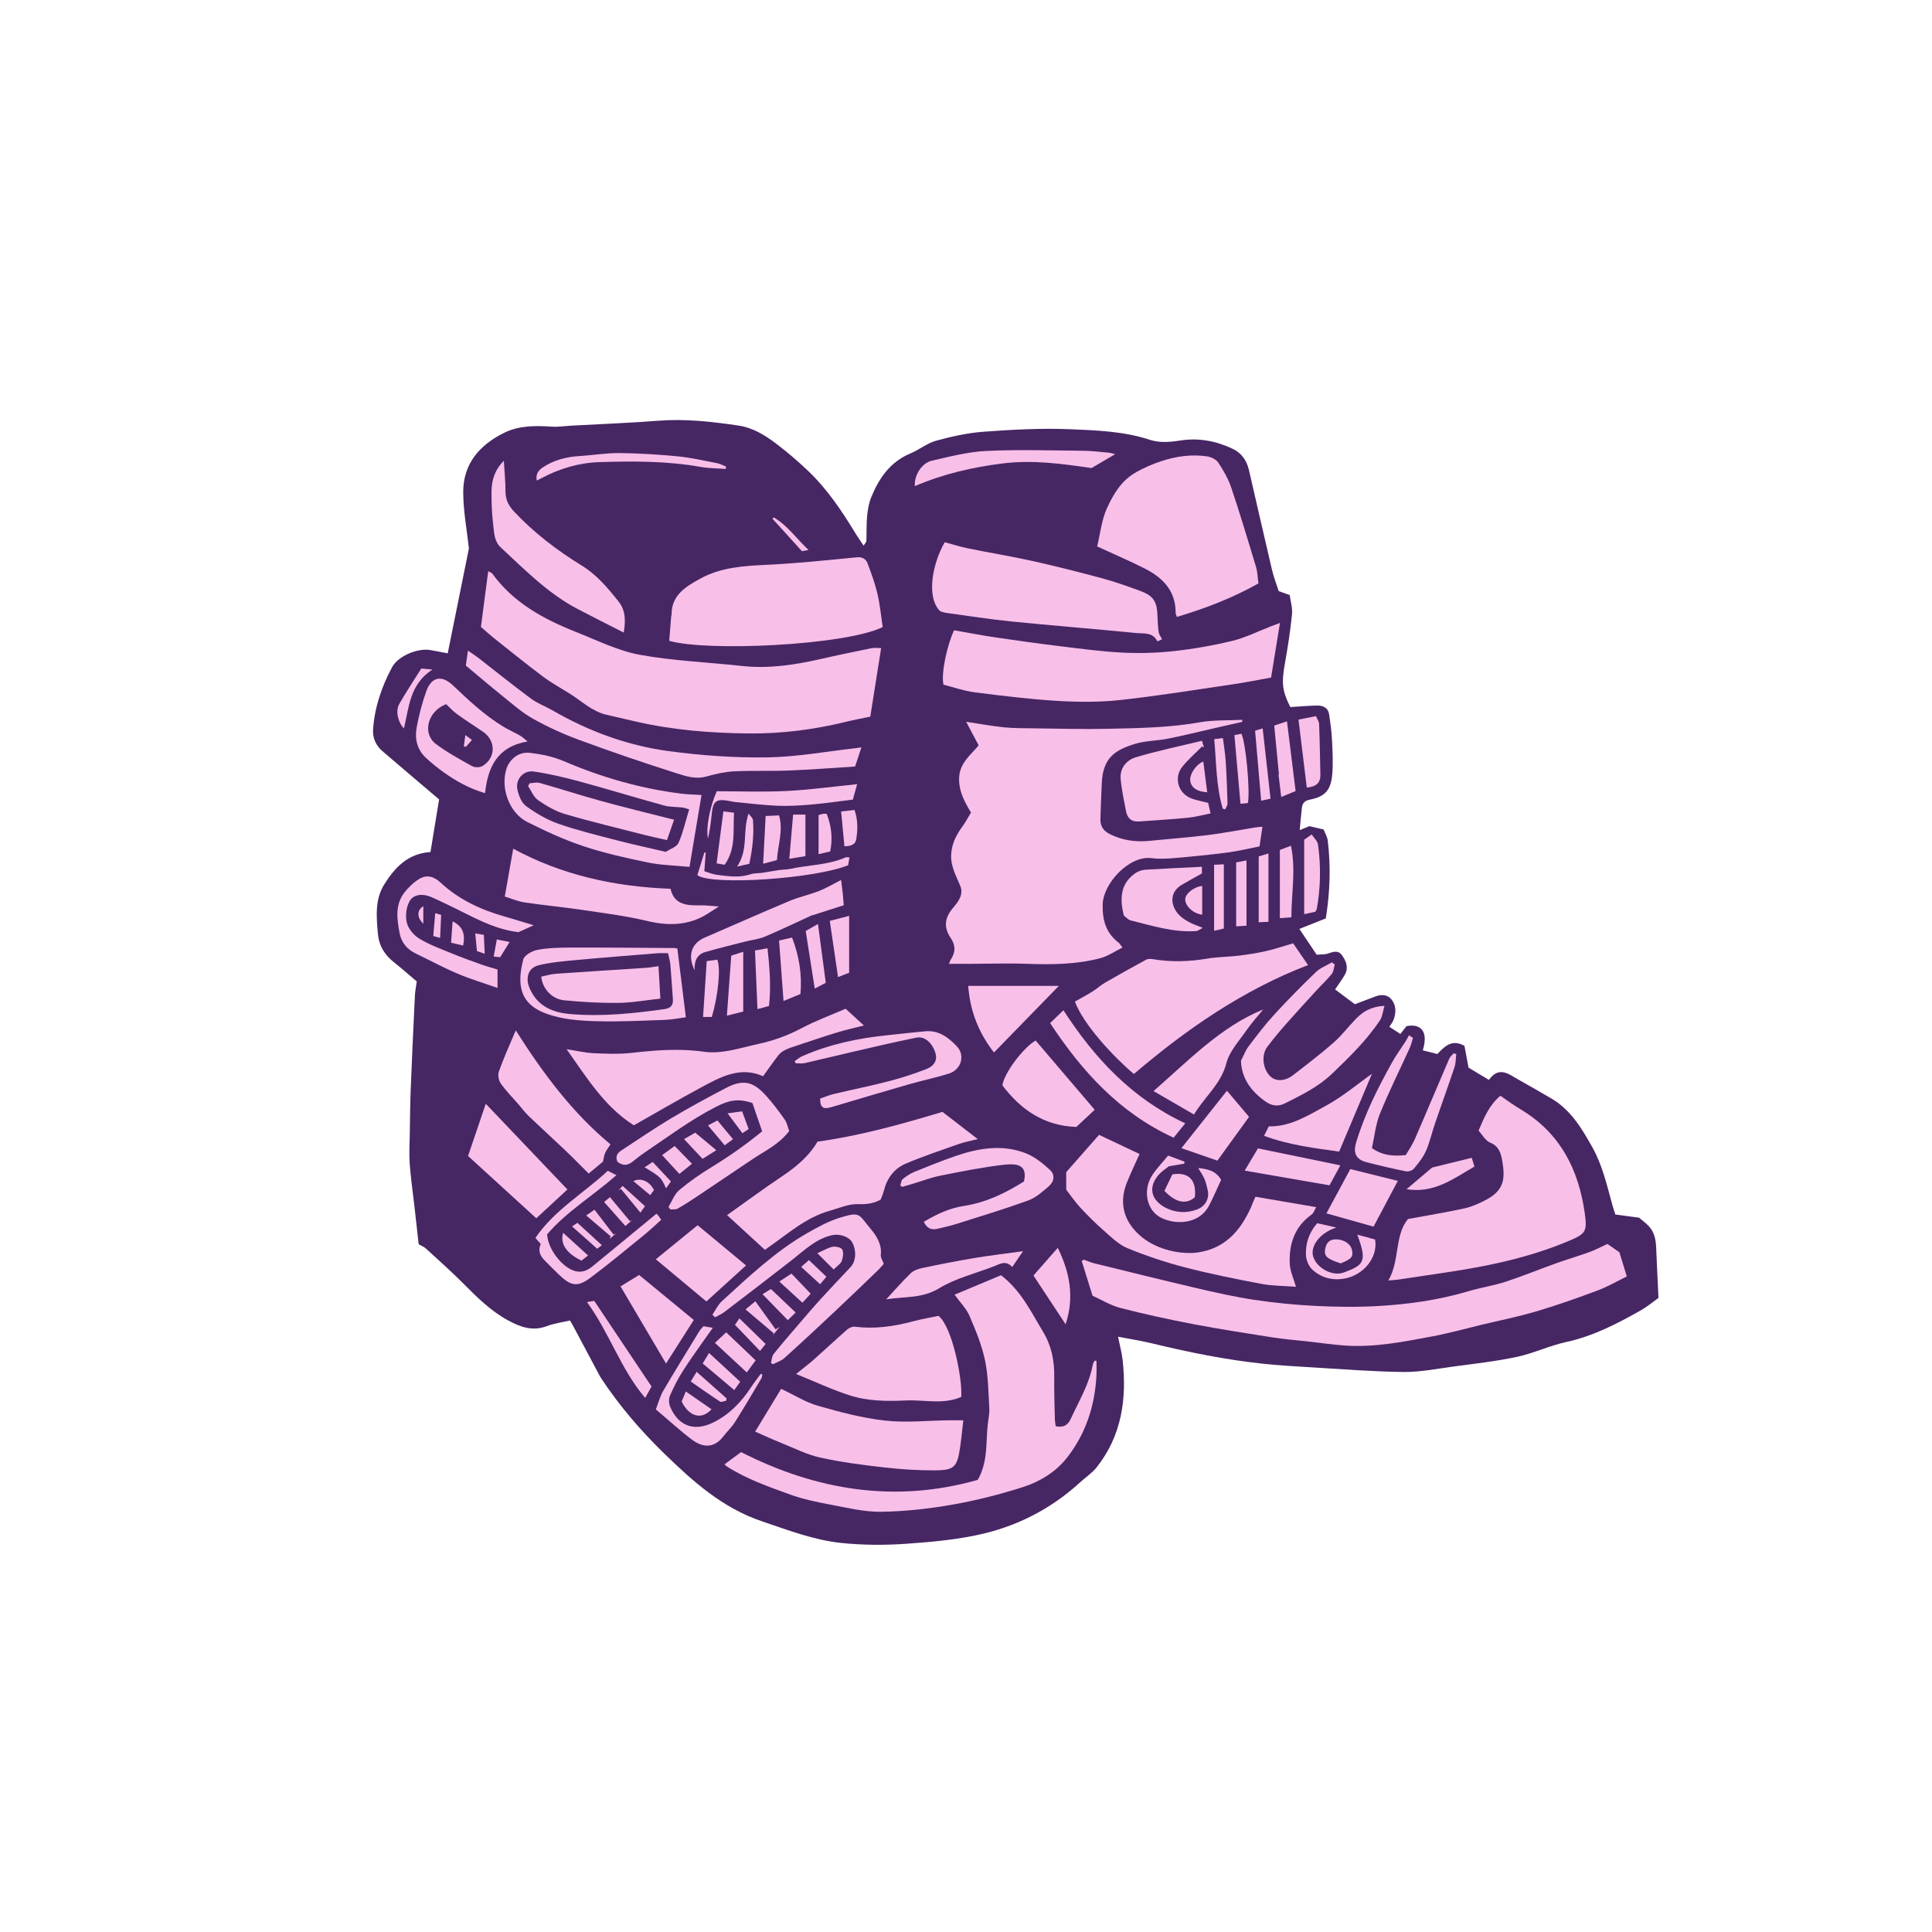 <svg version="1.1" id="svg" xmlns="http://www.w3.org/2000/svg" xmlns:xlink="http://www.w3.org/1999/xlink" x="0px" y="0px"
	 width="200px" height="200px" viewBox="0 0 200 200" enable-background="new 0 0 200 200" xml:space="preserve">
<path class="stroke" fill="#472664"  d="M171.445,129.138c-0.032-0.786-0.174-1.542-0.706-2.145c-0.31-0.352-0.703-0.626-1.063-0.938
	c-0.824-0.11-1.656-0.223-2.46-0.33c-0.135-0.438-0.233-0.735-0.316-1.035c-0.563-2.03-1.025-4.09-2.077-5.958
	c-1.095-1.944-2.224-3.839-4.218-5.012c-1.139-0.67-2.287-1.324-3.439-1.971c-0.989-0.554-1.979-1.424-3.036,0.041
	c-0.786-0.472-1.515-0.91-2.104-1.264c-0.168-0.89-0.304-1.613-0.427-2.262c-1.288-0.715-2.016,0.021-2.804,0.849
	c-0.478-0.12-0.99-0.251-1.507-0.383c0.697-2.291-0.545-2.758-1.695-2.497c-0.247,0.316-0.436,0.559-0.625,0.801
	c-0.498-0.321-0.809-0.521-1.148-0.741c0.175-0.272,0.338-0.46,0.424-0.677c0.29-0.732,0.305-1.502-0.174-2.127
	c-0.393-0.513-1.023-0.582-1.645-0.353c-0.672,0.246-1.341,0.506-2.175,0.82c-0.628-0.47-1.347-1.008-2.042-1.53
	c0.39-0.585,0.743-1.043,1.02-1.543c0.408-0.737,0.106-1.427-0.325-2.02c-0.382-0.528-0.92-0.332-1.446-0.149
	c-0.306,0.105-0.66,0.073-1.153,0.118c-0.582-0.865-1.183-1.761-1.794-2.671c1.061-0.422,1.954-0.776,2.738-1.088
	c0.451-2.829,0.513-5.421,0.205-8.016c-0.052-0.442-0.31-0.862-0.432-1.188c-0.637-0.149-1.079-0.252-1.478-0.346
	c-0.328,0.136-0.604,0.25-0.999,0.413c0.084-0.869,0.14-1.606,0.231-2.339c0.06-0.475,0.306-0.718,0.835-0.822
	c1.568-0.311,2.175-0.981,2.309-2.671c0.092-1.166,0.027-2.351-0.032-3.524c-0.045-0.886-0.163-1.771-0.301-2.647
	c-0.111-0.702-0.663-0.911-1.285-0.896c-0.903,0.022-1.806,0.103-2.731,0.157c-0.858-1.719-0.92-2.49-0.542-4.605
	c0.294-1.652,0.552-3.317,0.719-4.987c0.067-0.671-0.154-1.371-0.236-2c-0.469-0.168-0.805-0.29-1.142-0.411
	c-0.241-0.754-0.522-1.474-0.697-2.219c-0.811-3.439-1.586-6.888-2.386-10.33c-0.224-0.963-0.761-1.743-1.655-2.169
	c-1.729-0.822-3.526-1.176-5.47-0.87c-1,0.159-2.133,0.253-3.063-0.056c-2.746-0.911-5.589-1-8.403-1.117
	c-2.945-0.121-5.913,0.046-8.857,0.26c-1.664,0.12-3.329,0.494-4.942,0.934c-0.926,0.252-1.726,0.933-2.629,1.305
	c-2.1,0.866-3.264,2.553-4.077,4.538c-0.25,0.612-0.365,1.3-0.428,1.964c-0.081,0.849-0.039,1.71-0.075,2.564
	c-0.005,0.128-0.146,0.252-0.29,0.483c-0.331-0.497-0.609-0.885-0.855-1.29c-1.378-2.268-2.851-4.472-4.766-6.326
	c-1.072-1.035-2.213-2.011-3.398-2.914c-1.167-0.888-2.428-1.672-3.929-1.895c-2.743-0.405-5.485-0.719-8.276-0.502
	c-2.995,0.234-6.002,0.344-9.004,0.51c-0.67,0.037-1.344,0.147-2.009,0.105c-1.694-0.106-3.383-0.139-4.943,0.624
	c-2.554,1.248-4.271,3.204-4.265,6.156c0.005,1.978,0.387,3.955,0.589,5.824c-0.739,3.659-1.466,7.255-2.194,10.861
	c-0.581-0.108-1.165-0.211-1.745-0.328c-1.303-0.264-3.383,0.583-4.013,1.758c-1.077,2.012-1.811,4.155-1.97,6.445
	c-0.061,0.86,0.285,1.665,0.964,2.248c1.892,1.626,3.797,3.234,5.873,5c-0.275,1.675-0.585,3.559-0.895,5.447
	c-2.35,0.15-3.711,1.627-4.792,3.366c-0.97,1.562-0.806,3.346-0.648,5.1c0.114,1.268,0.718,2.209,1.696,2.976
	c0.769,0.603,1.498,1.259,2.327,1.959c-0.058,0.43-0.168,0.948-0.193,1.472c-0.157,3.226-0.307,6.45-0.434,9.677
	c-0.061,1.539-0.071,3.081-0.096,4.621c-0.017,1.022-0.084,2.05-0.011,3.068c0.104,1.453,0.317,2.899,0.481,4.349
	c0.154,1.355,0.305,2.712,0.45,4.014c0.354,0.203,0.569,0.278,0.723,0.421c1.329,1.224,2.688,2.421,3.959,3.703
	c1.41,1.423,2.821,2.81,4.609,3.778c1.277,0.692,2.524,1.125,3.984,0.572c0.752-0.284,1.57-0.389,2.387-0.582
	c0.127,0.218,0.24,0.397,0.34,0.585c0.88,1.652,1.759,3.307,2.638,4.958c0.079,0.149,0.157,0.3,0.25,0.44
	c1.87,2.825,4.053,5.381,6.483,7.746c3.005,2.923,6.066,5.68,10.17,7.063c2.694,0.91,5.362,1.939,8.189,2.236
	c2.262,0.238,4.575,0.242,6.845,0.08c2.703-0.193,5.44-0.442,8.061-1.086c3.688-0.907,7.02-2.684,9.853-5.288
	c0.565-0.518,1.234-0.95,1.702-1.543c2.574-3.263,3.121-7.048,2.685-11.05c-0.087-0.794-0.304-1.575-0.479-2.458
	c1.237,0.239,2.397,0.416,3.533,0.69c3.77,0.913,7.565,1.687,11.425,2.098c1.723,0.183,3.457,0.284,5.188,0.386
	c3.126,0.185,6.253,0.438,9.382,0.474c1.715,0.019,3.437-0.325,5.148-0.557c2.212-0.298,4.44-0.544,6.62-1.008
	c1.729-0.369,3.367-1.161,5.095-1.537c2.823-0.616,5.324-1.914,7.791-3.319c0.615-0.35,1.161-0.818,1.763-1.248
	C171.6,132.544,171.515,130.842,171.445,129.138z"/>
<path fill-rule="evenodd" clip-rule="evenodd" fill="#f8bfe9" class="fill" d="M130.689,85.584c-0.101,0.681-0.188,1.265-0.302,2.035
	c-1.05,0.205-2.16,0.48-3.287,0.628c-1.832,0.241-3.673,0.419-5.516,0.578c-0.786,0.068-1.596,0.114-2.373,0.01
	c-2.309-0.304-5.006,2.614-5.061,4.774c-0.043,1.672,0.341,2.971,1.659,3.986c0.107,0.083,0.175,0.218,0.389,0.493
	c-0.794,0.392-1.494,0.887-2.271,1.095c-2.497,0.666-5.057,0.682-7.629,0.591c-2.084-0.073-4.173,0-6.259,0.004
	c-0.577,0.003-1.153,0-1.799,0c0.07-0.176,0.099-0.31,0.17-0.418c0.506-0.76,0.537-1.485,0.001-2.273
	c-0.739-1.088-0.623-2.077,0.226-3.079c0.295-0.347,0.596-0.717,0.768-1.13c0.128-0.307,0.162-0.74,0.046-1.044
	c-0.428-1.112-1.07-2.129-0.985-3.422c0.076-1.125,0.551-2.014,1.184-2.883c0.321-0.442,0.574-0.935,0.866-1.415
	c-0.72-1.19-1.328-2.347-1.218-3.748c0.113-1.44,1.239-2.262,2.013-3.207c-0.45-0.847-0.828-1.557-1.298-2.441
	c1.507,0.226,2.723,0.457,3.948,0.576c1.045,0.102,2.102,0.09,3.154,0.103c2.503,0.029,5.007,0.106,7.509,0.049
	c3.188-0.073,6.378-0.108,9.543-0.67c1.441-0.256,2.942-0.185,4.416-0.261c0.009,0.068,0.017,0.138,0.025,0.207
	c-1.019,0.232-2.036,0.466-3.054,0.698c-1.566,0.356-3.126,0.744-4.699,1.055c-1.102,0.219-2.264,0.199-3.327,0.521
	c-2.076,0.627-3.347,1.429-3.47,4.034c-0.059,1.249-0.104,2.498-0.144,3.747c-0.022,0.721,0.297,1.226,0.951,1.557
	c1.309,0.662,2.688,0.854,4.133,0.71c2.031-0.204,4.068-0.355,6.093-0.605c1.617-0.201,3.22-0.519,4.831-0.781
	C130.148,85.62,130.381,85.612,130.689,85.584z"/>
<path fill-rule="evenodd" clip-rule="evenodd" fill="#f8bfe9" class="fill" d="M49.784,64.898c0.246-1.867,0.493-3.758,0.757-5.772
	c0.266,0.153,0.367,0.179,0.415,0.243c2.191,3.037,5.331,4.728,8.699,6.063c2.164,0.857,4.308,1.935,6.565,2.348
	c3.488,0.639,7.068,0.773,10.604,1.161c2.766,0.303,5.455-0.111,8.136-0.722c1.751-0.399,3.512-0.761,5.272-1.122
	c0.269-0.054,0.559-0.007,0.984-0.007c-0.38,2.4-0.744,4.692-1.124,7.097c-0.849,0.179-1.668,0.327-2.475,0.523
	c-3.333,0.818-6.703,1.253-10.144,1.217c-3.882-0.043-7.729-0.341-11.521-1.203c-1.053-0.239-2.104-0.489-3.155-0.729
	c-1.486-0.34-2.56-1.397-3.794-2.176c-0.937-0.588-1.914-1.122-2.796-1.782c-1.725-1.291-3.398-2.65-5.086-3.989
	C50.707,65.719,50.318,65.36,49.784,64.898z"/>
<path fill-rule="evenodd" clip-rule="evenodd" fill="#f8bfe9" class="fill" d="M103.623,132.011c2.086,1.6,3.114,3.803,4.354,5.854
	c0.874,1.446,1.186,3.01,1.158,4.682c-0.023,1.442,0.034,2.886,0.064,4.328c0.005,0.258,0.057,0.514,0.085,0.767
	c0.784,0.167,1.251-0.084,1.561-0.766c0.836-1.831,1.906-3.565,2.274-5.587c0.027-0.151,0.124-0.288,0.188-0.432
	c0.066,0.008,0.133,0.016,0.199,0.022c0,0.507,0.021,1.016-0.004,1.522c-0.162,3.134-1.104,6.013-3.04,8.489
	c-1.164,1.489-2.803,2.486-4.565,3.052c-2.394,0.767-4.852,1.387-7.326,1.821c-2.43,0.427-4.912,0.703-7.374,0.735
	c-1.753,0.023-3.522-0.418-5.266-0.747c-1.391-0.262-2.795-0.551-4.121-1.031c-2.273-0.825-4.572-1.622-6.625-2.951
	c-0.059-0.038-0.099-0.101-0.179-0.185c0.557-0.412,1.103-0.815,1.709-1.263c7.803,3.971,15.972,5.303,24.505,2.874
	c1.057-1.871,0.828-3.815,1.024-5.686c0.061-0.575,0.2-1.154,0.167-1.724c-0.097-1.665-0.104-3.359-0.446-4.978
	c-0.333-1.577-0.967-3.106-1.609-4.598c-0.322-0.752-0.954-1.371-1.54-2.183C100.443,133.346,102.04,132.675,103.623,132.011z"/>
<path fill-rule="evenodd" clip-rule="evenodd" fill="#f8bfe9" class="fill" d="M166.397,128.772c0.425,0.294,0.817,0.566,1.244,0.862
	c0.233,0.76,0.476,1.552,0.766,2.502c-0.937,0.458-1.931,1.043-2.996,1.443c-2.087,0.782-4.194,1.528-6.329,2.162
	c-1.883,0.56-3.816,0.945-5.729,1.404c-1.679,0.405-3.347,0.87-5.043,1.189c-2.974,0.561-5.956,1.159-9.009,0.96
	c-1.291-0.083-2.574-0.279-3.861-0.423c-1.214-0.135-2.435-0.225-3.641-0.413c-2.773-0.433-5.55-0.863-8.307-1.39
	c-2.519-0.482-5.029-1.03-7.513-1.67c-1.001-0.257-1.922-0.833-2.879-1.264c-0.395-1.267-0.76-2.438-1.125-3.61
	c0.077-0.041,0.155-0.081,0.233-0.121c0.352,0.125,0.696,0.284,1.058,0.373c3.519,0.863,7.035,1.739,10.564,2.562
	c1.987,0.463,3.983,0.916,5.999,1.218c2.113,0.316,4.25,0.529,6.384,0.634c2.184,0.107,4.381,0.133,6.562,0.004
	c3.12-0.184,6.214-0.628,9.229-1.524c1.264-0.376,2.583-0.57,3.834-0.978c1.756-0.573,3.467-1.279,5.208-1.902
	c1.173-0.419,2.371-0.771,3.542-1.196C165.191,129.374,165.763,129.062,166.397,128.772z"/>
<path fill-rule="evenodd" clip-rule="evenodd" fill="#f8bfe9" class="fill" d="M153.059,117.043c0.564-1.312,1.071-2.607,2.26-3.612
	c0.694,0.471,1.362,0.974,2.078,1.398c4.1,2.437,6.022,6.224,6.66,10.778c0.266,1.897,0.089,2.121-1.699,2.872
	c-2.236,0.938-4.538,1.636-6.916,2.184c-3.522,0.81-7.093,1.24-10.649,1.792c-0.303,0.048-0.611,0.058-1.066,0.098
	c1.208-2.107,0.615-4.671,2.03-6.362c2.104-0.389,3.999-0.694,5.87-1.107c0.764-0.169,1.506-0.512,2.205-0.878
	c1.934-1.014,1.987-2.264,1.674-4.075c-0.132-0.757-0.342-1.487-1.25-1.85C153.772,118.089,153.458,117.477,153.059,117.043z"/>
<path fill-rule="evenodd" clip-rule="evenodd" fill="#f8bfe9" class="fill" d="M121.83,63.862c-0.09-0.275-0.132-0.342-0.131-0.409
	c0.021-2.271-1.309-3.639-3.166-4.583c-1.558-0.793-3.171-1.477-4.955-2.301c0.31-1.279,0.451-2.727,1.022-3.979
	c0.629-1.377,1.446-2.768,2.819-3.592c0.873-0.522,1.831-0.942,2.797-1.261c1.519-0.498,3.102-0.724,4.697-0.5
	c0.429,0.062,0.972,0.305,1.196,0.641c0.542,0.813,1.045,1.693,1.355,2.615c0.91,2.708,1.733,5.447,2.558,8.185
	c0.156,0.518,0.165,1.08,0.255,1.717C127.597,61.9,124.785,62.985,121.83,63.862z"/>
<path fill-rule="evenodd" clip-rule="evenodd" fill="#f8bfe9" class="fill" d="M98.764,65.247c1.42,0.247,2.824,0.521,4.238,0.729
	c2.231,0.331,4.468,0.643,6.709,0.916c2.146,0.261,4.295,0.555,6.453,0.664c1.771,0.09,3.567,0.042,5.33-0.151
	c2.04-0.225,4.081-0.579,6.075-1.063c1.36-0.331,2.644-0.983,3.963-1.49c0.259-0.1,0.519-0.194,0.97-0.366
	c-0.321,1.979-0.616,3.786-0.92,5.653c-1.305,0.234-2.593,0.501-3.893,0.691c-3.917,0.575-7.83,1.212-11.765,1.64
	c-2.142,0.232-4.333,0.215-6.49,0.084c-2.87-0.175-5.731-0.527-8.586-0.893c-1.085-0.139-2.139-0.521-3.186-0.787
	C97.403,69.582,98.098,66.654,98.764,65.247z"/>
<path fill-rule="evenodd" clip-rule="evenodd" fill="#f8bfe9" class="fill" d="M91.377,64.914c-3.878,1.902-18.222,2.561-22.099,1.421
	c0.064-0.808,0.131-1.655,0.201-2.501c0.006-0.072,0.041-0.142,0.041-0.212c-0.003-2.024,1.47-2.895,2.956-3.714
	c2.125-1.17,4.458-1.323,6.833-1.435c3.138-0.146,6.268-0.482,9.398-0.782c0.574-0.054,0.931,0.187,1.096,0.612
	c0.399,1.046,0.783,2.108,1.037,3.197C91.104,62.636,91.209,63.807,91.377,64.914z"/>
<path fill-rule="evenodd" clip-rule="evenodd" fill="#f8bfe9" class="fill" d="M133.862,97.651c0.495,0.72,0.982,1.429,1.547,2.25
	c-6.772,2.607-12.611,6.657-18.031,11.279c-2.07-1.745-5.207-5.088-6.108-7.497c0.599-0.339,1.222-0.668,1.82-1.039
	c0.45-0.279,0.843-0.652,1.3-0.917c1.408-0.813,2.828-1.606,4.256-2.381c0.188-0.102,0.467-0.093,0.69-0.055
	c1.897,0.324,3.778,0.255,5.672-0.061c1.063-0.179,2.156-0.171,3.229-0.301c0.948-0.116,1.896-0.263,2.826-0.475
	C131.993,98.242,132.9,97.931,133.862,97.651z"/>
<path fill-rule="evenodd" clip-rule="evenodd" fill="#f8bfe9" class="fill" d="M97.329,63.281c-1.512-1.492-0.755-5.031,0.467-7.151
	c0.796,0.212,1.615,0.476,2.453,0.646c2.211,0.451,4.441,0.81,6.643,1.3c2.436,0.543,4.857,1.161,7.268,1.808
	c1.271,0.342,2.514,0.796,3.754,1.241c1.486,0.532,1.862,1.098,1.909,2.667c0.017,0.553,0.047,1.106,0.125,1.652
	c0.032,0.23,0.202,0.442,0.346,0.734c-0.154,0.07-0.305,0.141-0.482,0.22c-0.479-0.985-1.404-0.79-2.167-0.865
	c-4.327-0.426-8.662-0.768-12.987-1.203c-2.24-0.224-4.469-0.578-6.701-0.883C97.722,63.416,97.495,63.326,97.329,63.281z"/>
<path fill-rule="evenodd" clip-rule="evenodd" fill="#f8bfe9" class="fill" d="M84.631,118.181c4.534-0.625,8.817-1.846,12.932-3.079
	c1.259,0.97,2.37,1.828,3.653,2.817c-0.807,0.206-1.416,0.313-1.992,0.518c-1.832,0.648-3.679,1.267-5.467,2.024
	c-1.199,0.508-1.941,1.517-2.261,2.809c-0.079,0.323-0.228,0.629-0.332,0.914c-0.773,0.432-1.513,0.493-2.373,0.468
	c-0.974-0.027-1.967,0.425-2.943,0.7c-2.399,0.679-4.231,2.319-6.21,3.708c-0.151,0.107-0.303,0.213-0.457,0.322
	c-1.303-1.195-2.567-2.354-3.915-3.591c1.983-1.408,3.793-2.75,5.664-4C82.407,120.803,83.738,119.698,84.631,118.181z"/>
<path fill-rule="evenodd" clip-rule="evenodd" fill="#f8bfe9" class="fill" d="M129.964,123.886c2.093,0.358,4.116,0.705,6.29,1.077
	c-0.161,0.269-0.257,0.61-0.482,0.772c-1.764,1.258-2.346,3.056-2.257,5.092c0.032,0.764,0.397,1.514,0.643,2.379
	c-1.209-0.094-2.411-0.079-3.568-0.297c-2.662-0.503-5.325-1.038-7.946-1.717c-2.014-0.521-4.003-1.191-5.929-1.98
	c-0.9-0.368-1.661-1.127-2.416-1.789c-0.863-0.755-1.679-1.569-2.461-2.408c-0.537-0.576-0.98-1.235-1.463-1.855
	c0-0.593,0-1.167,0-1.822c1.124-1.276,2.274-2.581,3.4-3.859c1.515,0.718,2.832,1.34,4.192,1.984
	c-0.443,0.994-0.912,1.958-1.31,2.953c-0.727,1.818-0.469,3.538,0.84,4.978c1.091,1.2,2.548,1.883,4.136,2.179
	c0.747,0.14,1.548,0.188,2.297,0.088c2.853-0.379,4.495-2.25,5.593-4.734c0.077-0.175,0.14-0.358,0.215-0.534
	C129.813,124.215,129.896,124.041,129.964,123.886z"/>
<path fill-rule="evenodd" clip-rule="evenodd" fill="#f8bfe9" class="fill" d="M82.409,142.235c0.726-0.587,1.297-1.014,1.829-1.485
	c1.166-1.034,2.301-2.101,3.473-3.126c0.196-0.172,0.528-0.314,0.774-0.283c2.044,0.254,4.028-0.018,5.999-0.549
	c0.901-0.242,1.825-0.396,2.665-0.574c1.399,1.062,2.502,6.495,2.358,8.391c-1.859,0.819-3.83,0.276-5.75,0.367
	c-1.954,0.093-3.936,0.072-5.805-0.53C86.114,143.853,84.352,143.021,82.409,142.235z"/>
<path fill-rule="evenodd" clip-rule="evenodd" fill="#f8bfe9" class="fill" d="M78.993,111.409c-2.407-1.071-4.472,0.118-6.519,1.219
	c-2.328,1.254-4.611,2.593-6.858,3.863c-3.034-1.919-4.868-4.92-6.963-7.882c1.032,0.16,1.915,0.377,2.808,0.418
	c1.315,0.061,2.651,0.109,3.955-0.037c2.472-0.277,4.924-0.476,7.409-0.121c1.95,0.276,3.804-0.398,5.679-0.801
	c1.561-0.335,3.033-0.872,4.458-1.624c1.483-0.784,3.073-1.368,4.574-2.021c0.624,0.57,1.219,1.115,1.896,1.735
	c-1.008,0.257-1.91,0.454-2.79,0.723c-1.375,0.421-2.736,0.886-4.102,1.339c-0.402,0.134-0.812,0.256-1.191,0.438
	c-0.271,0.129-0.553,0.307-0.735,0.538C80.054,109.91,79.537,110.658,78.993,111.409z"/>
<path fill-rule="evenodd" clip-rule="evenodd" fill="#f8bfe9" class="fill" d="M78.173,148.199c0.947-1.559,1.835-3.019,2.692-4.427
	c1.382,0.652,2.544,1.396,3.815,1.757c2.275,0.649,4.595,1.269,6.938,1.529c2.175,0.242,4.405-0.002,6.611-0.03
	c0.449-0.005,0.899-0.001,1.494-0.001c-0.119,1.008-0.205,1.954-0.347,2.892c-0.294,1.954-0.603,2.288-2.628,2.293
	c-1.752,0.005-3.511-0.108-5.25-0.308c-2.214-0.253-4.434-0.54-6.604-1.02c-1.386-0.308-2.694-0.978-4.024-1.512
	C79.989,149.021,79.13,148.617,78.173,148.199z"/>
<path fill-rule="evenodd" clip-rule="evenodd" fill="#f8bfe9" class="fill" d="M89.175,77.363c-0.252,0.767-0.461,1.398-0.656,1.987
	c-2.34,0.145-4.608,0.326-6.881,0.416c-1.877,0.075-3.762-0.012-5.638,0.082c-0.969,0.051-1.946,0.272-2.885,0.538
	c-1.13,0.318-2.177-0.052-3.172-0.368c-3.364-1.067-6.707-2.213-10.019-3.432c-1.635-0.603-3.239-1.336-4.759-2.188
	c-1.13-0.633-2.121-1.524-3.142-2.342c-1.255-1.006-2.477-2.054-3.803-3.157c0.06-0.415,0.129-0.902,0.222-1.547
	c0.446,0.31,0.785,0.523,1.099,0.766c1.807,1.402,3.585,2.843,5.424,4.202c0.688,0.508,1.524,0.809,2.271,1.24
	c3.729,2.154,7.732,3.621,11.978,4.194c3.372,0.456,6.805,0.699,10.204,0.65c3.062-0.045,6.118-0.614,9.177-0.954
	C88.733,77.437,88.869,77.411,89.175,77.363z"/>
<path fill-rule="evenodd" clip-rule="evenodd" fill="#f8bfe9" class="fill" d="M52.254,92.812c0.309-1.756,0.593-3.364,0.874-4.955
	c5.045,2.737,10.489,3.934,16.286,4.15c0.366,1.635,1.664,1.748,3.065,1.713c0.57-0.015,1.143,0.066,1.938,0.12
	c-0.495,0.319-0.831,0.542-1.172,0.756c-1.985,1.24-4.065,1.267-6.301,0.732c-2.186-0.521-4.432-0.803-6.659-1.132
	c-1.993-0.295-4.002-0.484-5.995-0.781C53.615,93.314,52.967,93.029,52.254,92.812z"/>
<path fill-rule="evenodd" clip-rule="evenodd" fill="#f8bfe9" class="fill" d="M71.377,89.741c-1.55-0.154-2.956-0.175-4.307-0.455
	c-2.254-0.466-4.516-0.971-6.695-1.696c-1.989-0.661-3.915-1.556-5.793-2.499c-1.866-0.938-2.791-3.511-2.157-5.496
	c0.278-0.87,1.148-1.82,2.473-1.657c1.201,0.147,2.35,0.378,3.478,0.862c3.905,1.672,7.959,2.84,12.185,3.362
	c0.64,0.08,1.289,0.087,2.061,0.137C72.21,84.761,71.806,87.174,71.377,89.741z M71.342,83.784c-0.282-0.08-0.48-0.165-0.685-0.19
	c-0.641-0.076-1.308-0.04-1.921-0.209c-2.915-0.804-5.808-1.692-8.727-2.483c-1.569-0.425-3.162-0.807-4.769-1.034
	c-1.05-0.149-1.891,0.809-1.684,1.835c0.126,0.627,0.422,1.393,0.902,1.742c1.014,0.741,2.142,1.407,3.324,1.822
	c1.969,0.69,4.009,1.186,6.033,1.712c1.693,0.439,3.406,0.806,5.113,1.206c0.471-0.317,1.132-0.518,1.312-0.929
	C70.708,86.188,70.965,85.027,71.342,83.784z"/>
<path fill-rule="evenodd" clip-rule="evenodd" fill="#f8bfe9" class="fill" d="M64.573,65.486c-1.66-0.846-3.221-1.626-4.767-2.437
	c-3.066-1.605-5.462-4.05-7.959-6.37c-0.696-0.646-0.691-1.52-0.789-2.33c-0.14-1.163-0.191-2.344-0.174-3.516
	c0.018-1.143,0.341-2.215,1.274-3.13c0.064,1.115,0.173,2.148,0.171,3.183c-0.002,0.839,0.329,1.476,0.876,2.06
	c2.069,2.208,4.46,4.027,7.022,5.604c1.537,0.946,2.648,2.273,3.745,3.635C64.674,63.056,64.817,63.944,64.573,65.486z"/>
<path fill-rule="evenodd" clip-rule="evenodd" fill="#f8bfe9" class="fill" d="M138.171,99.852c-0.097,0.326-0.109,0.722-0.307,0.967
	c-0.492,0.615-1.077,1.153-1.61,1.736c-1.071,1.172-2.147,2.341-3.196,3.532c-0.649,0.74-1.28,1.501-1.872,2.286
	c-0.653,0.869-0.458,2.351,0.355,3.085c0.566,0.511,1.489,0.48,2.316-0.158c1.425-1.102,2.861-2.197,4.214-3.384
	c0.842-0.739,1.525-1.659,2.313-2.467c0.733-0.75,1.598-1.263,2.942-1.323c-0.179,0.597-0.217,1.109-0.464,1.482
	c-1.38,2.08-3.157,3.807-4.951,5.527c-1.44,1.382-3.179,2.23-4.922,3.097c-0.681,0.339-1.327,0.256-1.97-0.193
	c-1.527-1.067-2.498-2.437-2.555-4.229c0.291-0.564,0.469-1.068,0.776-1.473c0.852-1.122,1.705-2.252,2.654-3.289
	c1.392-1.52,2.842-2.988,4.326-4.418c0.455-0.438,1.101-0.677,1.659-1.007C137.977,99.7,138.073,99.775,138.171,99.852z"/>
<path fill-rule="evenodd" clip-rule="evenodd" fill="#f8bfe9" class="fill" d="M73.746,136.1c0.326-0.474,0.576-1.029,0.988-1.406
	c2.787-2.543,5.529-5.15,8.831-7.043c1.09-0.625,2.225-1.245,3.417-1.607c2.094-0.635,1.87-0.36,3.118,1.131
	c0.632,0.753,1.205,1.619,1.079,2.738c-0.03,0.277,0.188,0.581,0.309,0.917c-0.2,0.225-0.376,0.449-0.579,0.644
	c-1.489,1.432-2.973,2.867-4.479,4.28c-1.732,1.628-3.473,3.249-5.238,4.839c-0.32,0.29-0.782,0.425-1.179,0.632
	c-0.066-0.043-0.134-0.084-0.202-0.128c0.086-0.312,0.084-0.692,0.27-0.924c0.898-1.121,1.846-2.207,2.783-3.299
	c0.683-0.796,1.36-1.596,2.066-2.369c1.035-1.131,2.094-2.24,3.142-3.361c0.554-0.593,0.607-1.751,0.125-2.567
	c-0.348-0.589-1.329-0.89-2.121-0.699c-1.668,0.397-2.833,1.578-4.121,2.58c-2.316,1.803-4.646,3.589-6.979,5.368
	c-0.288,0.221-0.638,0.362-0.958,0.541C73.927,136.277,73.837,136.188,73.746,136.1z"/>
<path fill-rule="evenodd" clip-rule="evenodd" fill="#f8bfe9" class="fill" d="M53.39,106.663c2.812,4.432,5.845,8.516,9.81,11.803
	c-0.229,0.354-0.432,0.601-0.557,0.884c-0.113,0.255-0.142,0.549-0.225,0.903c-0.396,0.329-0.856,0.711-1.48,1.231
	c-0.804-0.799-1.597-1.614-2.421-2.399c-1.249-1.188-2.528-2.346-3.774-3.537c-0.397-0.381-0.727-0.833-1.089-1.251
	c-0.614-0.709-1.285-1.38-1.82-2.146c-0.22-0.315-0.316-0.89-0.188-1.246C52.138,109.535,52.743,108.207,53.39,106.663z"/>
<path fill-rule="evenodd" clip-rule="evenodd" fill="#f8bfe9" class="fill" d="M77.892,114.19c-1.589-0.572-2.644-0.189-3.779,0.391
	c-2.629,1.344-4.97,3.11-7.402,4.744c-0.438,0.294-0.844,0.636-1.263,0.959c-0.507,0.391-1.01,0.4-1.532-0.021
	c-0.212-0.481-0.069-0.86,0.377-1.15c1.71-1.109,3.386-2.273,5.134-3.318c1.872-1.117,3.792-2.16,5.727-3.168
	c1.714-0.894,2.749-0.709,4.058,0.702c0.735,0.791,1.386,1.668,2.011,2.551c0.251,0.353,0.333,0.828,0.475,1.204
	c-1.045,1.374-2.485,2.04-3.779,2.902c-1.9,1.267-3.788,2.554-5.688,3.822c-0.681,0.454-1.367,0.904-2.078,1.308
	c-0.203,0.114-0.498,0.063-0.751,0.086c-0.066-0.087-0.133-0.175-0.2-0.263c0.362-0.588,0.609-1.314,1.112-1.738
	c1.056-0.89,2.206-1.686,3.388-2.406c1.765-1.076,3.445-2.256,5.196-3.679C78.53,116.052,78.176,115.02,77.892,114.19z"/>
<path fill-rule="evenodd" clip-rule="evenodd" fill="#f8bfe9" class="fill" d="M48.452,119.667c0.55-1.62,1.153-3.399,1.835-5.406
	c2.886,3.029,5.642,5.923,8.452,8.874c-1.031,0.954-2.114,1.956-3.222,2.981C53.188,123.989,50.892,121.894,48.452,119.667z"/>
<path fill-rule="evenodd" clip-rule="evenodd" fill="#f8bfe9" class="fill" d="M124.433,76.684c0.09,0.313,0.146,0.505,0.201,0.695
	c-0.065-0.035-0.132-0.072-0.197-0.107c-0.681,0.688-1.42,1.33-2.028,2.077c-0.936,1.145-0.442,2.804,0.943,3.312
	c0.512,0.188,1.058,0.283,1.718,0.453c0.058,0.251,0.139,0.609,0.248,1.088c-0.8,0.158-1.559,0.373-2.33,0.448
	c-1.696,0.166-3.399,0.266-5.099,0.39c-0.758,0.055-1.185-0.349-1.32-1.048c-0.218-1.125-0.467-2.253-0.56-3.391
	c-0.092-1.099,0.627-1.925,1.559-2.205C119.805,77.724,122.103,77.25,124.433,76.684z"/>
<path fill-rule="evenodd" clip-rule="evenodd" fill="#f8bfe9" class="fill" d="M95.631,126.482c1.328-0.798,2.687-1.424,4.169-1.648
	c2.289-0.349,4.291-1.331,6.201-2.529c0.369-1.643-0.568-1.906-2.111-1.726c-2.188,0.254-4.355,0.688-6.519,1.118
	c-0.981,0.195-1.927,0.563-2.89,0.851c-0.363,0.109-0.727,0.212-1.09,0.316c-0.064-0.047-0.129-0.094-0.193-0.141
	c0.078-0.224,0.09-0.528,0.247-0.657c0.365-0.3,0.774-0.576,1.21-0.755c1.417-0.578,2.838-1.147,4.283-1.646
	c2.353-0.808,4.774-1.214,7.17-0.313c0.953,0.358,1.823,1.056,2.584,1.757c0.554,0.508,0.448,1.211-0.142,1.716
	c-0.648,0.555-1.333,1.167-2.113,1.449c-2.454,0.889-4.957,1.645-7.448,2.433c-0.638,0.202-1.296,0.344-1.949,0.499
	C96.428,127.353,95.957,127.166,95.631,126.482z"/>
<path fill-rule="evenodd" clip-rule="evenodd" fill="#f8bfe9" class="fill" d="M107.209,107.714c2.016,2.364,4.023,4.719,6.113,7.17
	c-0.579,0.541-1.239,1.155-1.903,1.777c-3.339-0.113-5.741-1.779-7.653-4.309C103.954,111.074,105.928,108.448,107.209,107.714z"/>
<path fill-rule="evenodd" clip-rule="evenodd" fill="#f8bfe9" class="fill" d="M54.614,76.755c-3.162,0.546-4.106,2.668-4.401,5.351
	c-1.603-0.46-2.995-1.238-4.302-2.173c-0.641-0.458-1.258-0.958-1.835-1.495c-0.881-0.824-1.152-1.926-0.956-3.051
	c0.226-1.296,0.566-2.586,1.007-3.825c0.534-1.507,1.599-1.712,2.751-0.62c1.643,1.558,3.29,3.111,5.242,4.291
	c0.555,0.335,1.154,0.596,1.718,0.917C54.077,76.285,54.276,76.487,54.614,76.755z M46.182,72.895
	c-1.911,0.725-2.509,3.026-1.057,4.122c1.164,0.878,2.468,1.581,3.748,2.293c0.279,0.155,0.809,0.152,1.079-0.014
	c1.399-0.855,1.395-2.632,0.036-3.553c-0.891-0.606-1.801-1.186-2.673-1.816C46.895,73.623,46.541,73.227,46.182,72.895z"/>
<path fill-rule="evenodd" clip-rule="evenodd" fill="#f8bfe9" class="fill" d="M55.25,95.783c-0.544,0.247-1.06,0.48-1.576,0.714
	c-2.696-0.306-4.998-1.751-7.423-2.888c-0.566-0.265-1.124-0.551-1.703-0.784c-0.813-0.327-1.728-0.26-2.147,0.462
	c-0.355,0.611-0.454,1.542-0.284,2.237c0.153,0.628,0.722,1.298,1.292,1.644c1.033,0.626,2.193,1.051,3.319,1.513
	c1.029,0.425,2.079,0.799,3.128,1.176c0.516,0.186,1.049,0.324,1.648,0.506c0,0.548,0,1.131,0,1.91
	c-1.426-0.504-2.805-0.915-4.12-1.473c-1.477-0.627-2.895-1.392-4.343-2.089c-0.91-0.438-1.498-1.145-1.678-2.129
	c-0.261-1.433-0.489-2.9,0.489-4.17c0.417-0.541,0.938-1.047,1.513-1.405c0.795-0.493,1.534-0.297,2.235,0.354
	c1.877,1.741,4.121,2.798,6.559,3.494C53.197,95.152,54.228,95.475,55.25,95.783z"/>
<path fill-rule="evenodd" clip-rule="evenodd" fill="#f8bfe9" class="fill" d="M70.12,98.193c0.298,2.406,0.581,4.685,0.881,7.116
	c-0.769,0.1-1.464,0.245-2.164,0.269c-2.383,0.079-4.768,0.208-7.147,0.136c-1.74-0.054-3.495-0.173-5.177-0.796
	c-2.852-1.057-2.958-3.178-2.347-5.589c0.11-0.439,0.909-0.893,1.455-0.996c1.103-0.208,2.249-0.238,3.378-0.24
	c3.604-0.011,7.209,0.024,10.813,0.046C69.949,98.14,70.085,98.187,70.12,98.193z M69.157,98.673c-0.465,0-0.753-0.02-1.037,0.002
	c-2.819,0.229-5.64,0.446-8.456,0.707c-1.307,0.122-2.631,0.232-3.9,0.541c-1.103,0.269-1.39,1.322-0.941,2.374
	c0.8,1.873,2.395,2.521,4.204,2.677c3.271,0.283,6.524-0.058,9.766-0.511c0.668-0.094,0.913-0.426,0.861-1.068
	c-0.093-1.174-0.154-2.35-0.256-3.521C69.365,99.487,69.247,99.108,69.157,98.673z"/>
<path fill-rule="evenodd" clip-rule="evenodd" fill="#f8bfe9" class="fill" d="M146.271,107.443c-0.108,0.343-0.183,0.701-0.331,1.027
	c-1.032,2.274-2.155,4.512-3.09,6.825c-0.457,1.134-0.571,2.404-0.828,3.558c1.124,0.78,2.209,0.851,3.499,0.722
	c0.288-0.495,0.677-1.042,0.94-1.646c1.207-2.775,2.373-5.569,3.57-8.348c0.091-0.21,0.305-0.367,0.46-0.55
	c0.087,0.033,0.175,0.067,0.262,0.1c-0.056,0.45-0.042,0.923-0.183,1.345c-0.648,1.938-1.346,3.859-2.009,5.794
	c-0.327,0.952-0.54,1.95-0.941,2.866c-0.293,0.668-0.777,1.266-1.249,1.835c-0.162,0.196-0.568,0.338-0.818,0.287
	c-1.388-0.28-2.769-0.601-4.138-0.961c-1.053-0.278-1.34-0.959-1.039-1.979c0.871-2.951,2.253-5.672,3.734-8.345
	c0.418-0.753,0.938-1.451,1.404-2.18c0.129-0.2,0.231-0.418,0.345-0.626C145.996,107.259,146.134,107.352,146.271,107.443z"/>
<path fill-rule="evenodd" clip-rule="evenodd" fill="#f8bfe9" class="fill" d="M77.232,130.997c-1.409,1.278-2.719,2.468-4.108,3.729
	c-1.686-1.406-3.385-2.823-5.234-4.366c1.517-1.237,2.893-2.358,4.327-3.526C73.974,128.292,75.575,129.622,77.232,130.997z"/>
<path fill-rule="evenodd" clip-rule="evenodd" fill="#f8bfe9" class="fill" d="M116.346,94.791c-0.55-2.097-0.161-3.499,1.238-4.434
	c0.282-0.188,0.659-0.303,1.001-0.324c1.93-0.121,3.863-0.204,5.838-0.303c0,0.235,0,0.513,0,0.688
	c-0.738,0.416-1.427,0.789-2.101,1.188c-1.297,0.771-1.167,2.17-0.262,3.112c0.292,0.305,0.674,0.537,1.046,0.743
	c0.372,0.205,0.785,0.336,1.4,0.59c-0.316,0.161-0.492,0.323-0.677,0.336c-2.345,0.158-4.552-0.556-6.781-1.106
	C116.79,95.217,116.58,94.961,116.346,94.791z"/>
<path fill-rule="evenodd" clip-rule="evenodd" fill="#f8bfe9" class="fill" d="M123.6,115.376c-1.429-0.829-2.769-1.606-4.187-2.429
	c3.674-3.201,6.966-6.668,11.36-8.45c-0.514,0.63-1.182,1.355-1.738,2.159c-0.762,1.099-1.762,2.172-2.081,3.407
	C126.401,112.213,124.736,113.497,123.6,115.376z"/>
<path fill-rule="evenodd" clip-rule="evenodd" fill="#f8bfe9" class="fill" d="M102.896,108.954c-1.546-1.988-2.472-4.217-2.666-6.896
	c3.104,0,6.134,0,9.383,0C107.273,104.461,105.105,106.687,102.896,108.954z"/>
<path fill-rule="evenodd" clip-rule="evenodd" fill="#f8bfe9" class="fill" d="M84.898,113.729c0.468-0.161,0.929-0.363,1.41-0.478
	c1.917-0.456,3.852-0.844,5.756-1.339c1.298-0.337,2.582-0.756,3.829-1.243c0.865-0.337,1.149-0.966,0.952-1.624
	c-0.324-1.084-1.111-1.806-1.991-1.627c-2.278,0.46-4.54,0.999-6.806,1.52c-1.59,0.366-3.174,0.762-4.768,1.119
	c-0.289,0.065-0.607,0.01-0.911,0.01c-0.037-0.071-0.072-0.142-0.109-0.214c0.268-0.178,0.516-0.401,0.806-0.527
	c2.806-1.225,5.76-1.851,8.792-2.161c1.314-0.134,2.626-0.292,3.941-0.408c1.388-0.121,2.403,0.654,3.265,1.573
	c0.873,0.931,0.437,2.401-0.812,2.799c-1.366,0.435-2.777,0.72-4.156,1.116c-2.675,0.769-5.342,1.569-8.011,2.359
	C85.215,114.861,84.911,114.684,84.898,113.729z"/>
<path fill-rule="evenodd" clip-rule="evenodd" fill="#f8bfe9" class="fill" d="M87.071,91.093c0.064,0.52,0.122,0.944,0.167,1.37
	c0.041,0.397,0.068,0.797,0.107,1.246c-0.95,0.305-2.053,0.661-3.158,1.015c-0.045,0.015-0.099,0.009-0.141,0.028
	c-1.625,0.743-3.239,1.519-4.884,2.217c-0.604,0.257-1.288,0.32-1.934,0.485c-1.414,0.359-2.835,0.696-4.234,1.106
	c-0.81,0.239-1.143,0.897-1.083,1.883c-0.769-1.526-0.324-2.792,1.023-3.376c2.932-1.265,5.848-2.564,8.79-3.8
	c0.988-0.416,2.057-0.639,3.058-1.03C85.531,91.944,86.228,91.52,87.071,91.093z"/>
<path fill-rule="evenodd" clip-rule="evenodd" fill="#f8bfe9" class="fill" d="M108.709,105.912c0.429-0.416,0.894-0.866,1.376-1.333
	c3.179,4.919,7.071,9.121,12.613,11.709c-0.484,0.597-0.84,1.037-1.204,1.484C115.917,115.219,112.018,110.931,108.709,105.912z"/>
<path fill-rule="evenodd" clip-rule="evenodd" fill="#f8bfe9" class="fill" d="M142.025,111.158c-1.026,2.435-2.184,5.178-3.396,8.054
	c-2.456-0.348-5.13-0.655-7.774-1.631c0.193-0.389,0.336-0.675,0.488-0.979c2.246,0.045,4.048-1.127,5.852-2.102
	C138.996,113.527,140.589,112.171,142.025,111.158z"/>
<path fill-rule="evenodd" clip-rule="evenodd" fill="#f8bfe9" class="fill" d="M94.702,50.325c-0.074-1.144,0.719-2.385,1.741-2.626
	c1.87-0.438,3.765-0.925,5.667-1.017c3.315-0.16,6.643-0.049,9.965-0.021c0.879,0.007,1.759,0.114,2.637,0.193
	c0.251,0.022,0.498,0.107,0.729,0.16c-0.829,0.487-1.617,0.951-2.445,1.439c-3.039-0.445-6.117-0.875-9.268-0.47
	C100.647,48.378,97.653,49.055,94.702,50.325z"/>
<path fill-rule="evenodd" clip-rule="evenodd" fill="#f8bfe9" class="fill" d="M64.237,133.165c0.707-0.434,1.307-0.802,1.924-1.18
	c1.929,1.588,3.798,3.126,5.66,4.658c-0.93,1.458-1.842,2.888-2.874,4.509C67.338,138.424,65.824,135.855,64.237,133.165z"/>
<path fill-rule="evenodd" clip-rule="evenodd" fill="#f8bfe9" class="fill" d="M137.312,125.608c0.855-1.588,1.656-3.073,2.472-4.587
	c1.617,0.403,3.208,0.799,4.918,1.225c-0.881,1.66-1.705,3.215-2.513,4.736C140.549,126.521,139.004,126.086,137.312,125.608z"/>
<path fill-rule="evenodd" clip-rule="evenodd" fill="#f8bfe9" class="fill" d="M105.907,129.521c-0.392,0.574-0.717,1.05-1.122,1.642
	c-0.665-0.751-1.291-0.306-1.928-0.061c-1.897,0.734-3.944,1.225-5.652,2.269c-1.762,1.074-3.621,0.825-5.469,1.141
	c0.839-0.905,1.648-1.839,2.533-2.698c0.297-0.288,0.77-0.459,1.189-0.546c1.784-0.375,3.573-0.729,5.371-1.031
	C102.453,129.967,104.09,129.774,105.907,129.521z"/>
<path fill-rule="evenodd" clip-rule="evenodd" fill="#f8bfe9" class="fill" d="M55.977,128.784c-0.175-0.203-0.314-0.362-0.55-0.635
	c1.964-2.892,4.999-4.621,7.489-6.947c0.309,0.157,0.579,0.292,0.896,0.451c-2.413,2.127-5.174,3.778-7.178,6.13
	c0.108,1.559,1.532,3.377,2.846,3.782c0.717,0.221,1.322-0.036,1.862-0.478c2.189-1.793,4.371-3.595,6.612-5.439
	c-0.018-0.016,0.092,0.068,0.18,0.17c0.093,0.109,0.164,0.236,0.315,0.459c-0.574,0.51-1.14,1.052-1.745,1.544
	c-1.848,1.501-3.673,3.032-5.581,4.452c-1.334,0.993-2.001,0.868-3.229-0.29c-0.487-0.46-0.949-0.95-1.429-1.419
	C55.97,130.08,55.64,129.552,55.977,128.784z"/>
<path fill-rule="evenodd" clip-rule="evenodd" fill="#f8bfe9" class="fill" d="M126.023,120.149c-1.256-0.436-2.4-0.833-3.723-1.292
	c1.649-2.08,3.171-3.999,4.713-5.944c0.749,0.886,1.458,1.725,2.289,2.704C128.251,117.07,127.173,118.561,126.023,120.149z"/>
<path fill-rule="evenodd" clip-rule="evenodd" fill="#f8bfe9" class="fill" d="M67.892,145.901c0.279-0.719,0.439-1.366,0.763-1.918
	c1.214-2.072,2.478-4.114,3.731-6.164c0.121-0.198,0.298-0.362,0.437-0.528c0.357,0.061,0.66,0.112,0.963,0.164
	c-1.014,1.45-2.049,2.857-3.001,4.319c-0.551,0.842-1.012,1.752-1.42,2.673c-0.146,0.328-0.136,0.826,0.004,1.164
	c0.77,1.864,2.35,2.685,4.459,1.646c1.663-0.817,2.897-2.094,3.902-3.623c0.319-0.489,0.685-0.947,1.028-1.42
	c0.053,0.031,0.105,0.061,0.158,0.092c-0.031,0.13-0.033,0.277-0.1,0.387c-0.898,1.508-1.785,3.024-2.723,4.508
	c-0.344,0.545-0.833,0.995-1.229,1.511c-0.984,1.282-2.18,1.112-3.225,0.328C70.4,148.106,69.253,147.05,67.892,145.901z"/>
<path fill-rule="evenodd" clip-rule="evenodd" fill="#f8bfe9" class="fill" d="M74.197,81.91c2.377,0,4.804,0.094,7.221-0.027
	c2.408-0.12,4.808-0.454,7.313-0.705c-0.142,0.511-0.266,0.96-0.442,1.596c-1.395,0.17-2.831,0.382-4.274,0.51
	c-1.161,0.102-2.336,0.176-3.5,0.129c-1.476-0.059-2.945-0.25-4.417-0.388c-0.119-0.012-0.238-0.038-0.355-0.062
	c-1.663-0.333-1.942-0.117-2.09,1.529c-0.07,0.779-0.201,1.554-0.358,2.321C73.053,85.742,73.467,83.572,74.197,81.91z"/>
<path fill-rule="evenodd" clip-rule="evenodd" fill="#f8bfe9" class="fill" d="M138.753,120.636c-0.381,0.698-0.75,1.377-1.126,2.068
	c-2.944-0.509-5.78-1-8.778-1.52c0.51-0.855,0.965-1.62,1.373-2.303C133.011,119.454,135.752,120.018,138.753,120.636z"/>
<path fill-rule="evenodd" clip-rule="evenodd" fill="#f8bfe9" class="fill" d="M55.558,49.746c-0.109-0.7,0.187-1.059,0.633-1.36
	c1.149-0.774,2.43-1.09,3.796-1.176c1.391-0.088,2.782-0.323,4.17-0.309c2.014,0.022,4.033,0.15,6.038,0.344
	c1.359,0.133,2.702,0.445,4.045,0.705c0.318,0.062,0.614,0.23,0.919,0.351c-0.012,0.082-0.025,0.163-0.038,0.245
	c-0.861-0.066-1.735-0.059-2.582-0.21c-3.486-0.622-7.005-0.607-10.516-0.495c-2.073,0.066-4.078,0.655-5.936,1.642
	C55.943,49.56,55.794,49.63,55.558,49.746z"/>
<path fill-rule="evenodd" clip-rule="evenodd" fill="#f8bfe9" class="fill" d="M109.5,129.174c1.239,2.533,1.746,5.104,0.811,7.914
	c-1.118-1.695-2.234-3.389-3.327-5.046C107.754,131.166,108.596,130.204,109.5,129.174z"/>
<path fill-rule="evenodd" clip-rule="evenodd" fill="#f8bfe9" class="fill" d="M126.411,122.139c-0.417,0.894-0.799,1.798-1.252,2.667
	c-0.993,1.903-3.366,2.026-4.928,1.273c-1.51-0.727-1.973-2.813-0.973-4.389c0.457-0.719,1.071-1.337,1.668-2.067
	c0.623,0.234,1.161,0.436,1.699,0.637c-0.011,0.067-0.021,0.134-0.032,0.202c-0.481,0.083-0.96,0.165-1.604,0.274
	c-0.298,0.252-0.787,0.552-1.127,0.973c-1.136,1.409-0.527,2.754,1.065,3.438c0.947,0.406,1.941,0.43,2.937,0.078
	c0.904-0.318,1.383-1.157,1.143-2.087c-0.096-0.368-0.174-0.748-0.322-1.095c-0.147-0.347-0.374-0.659-0.649-1.129
	C125.054,121.027,125.857,121.188,126.411,122.139z"/>
<path fill-rule="evenodd" clip-rule="evenodd" fill="#f8bfe9" class="fill" d="M134.42,74.492c0.622-0.123,1.159-0.23,1.803-0.357
	c0.113,0.265,0.318,0.535,0.33,0.811c0.068,1.75,0.096,3.501,0.133,5.252c0.018,0.863-0.462,1.253-1.409,1.329
	C134.993,79.198,134.709,76.866,134.42,74.492z"/>
<path fill-rule="evenodd" clip-rule="evenodd" fill="#f8bfe9" class="fill" d="M138.346,127.076c-1.758,0.551-2.744,1.969-2.396,3.034
	c0.378,1.16,1.979,2.06,3.165,1.616c2.061-0.771,2.447-1.091,1.387-3.917c0.668,0.183,1.269,0.344,1.847,0.501
	c0.328,1.868-1.226,3.751-3.262,4.065c-1.229,0.19-2.334-0.125-3.22-0.931c-0.38-0.346-0.652-0.99-0.676-1.512
	c-0.051-1.193,0.302-2.315,1.163-3.306C137.012,126.775,137.679,126.926,138.346,127.076z"/>
<path fill-rule="evenodd" clip-rule="evenodd" fill="#f8bfe9" class="fill" d="M72.187,90.604c0.249-0.801,0.492-1.583,0.736-2.366
	c0.043,0.008,0.086,0.016,0.13,0.023c-0.044,0.609-0.087,1.218-0.138,1.926c0.431,0.13,0.848,0.318,1.282,0.372
	c1.157,0.146,2.315,0.334,3.477-0.051c0.398-0.131,0.848-0.099,1.27-0.161c0.564-0.083,1.124-0.196,1.688-0.278
	c0.395-0.056,0.804-0.041,1.19-0.125c1.897-0.417,3.889-0.379,5.707-1.186c0.098-0.043,0.231-0.005,0.41-0.005
	c-0.052,0.3-0.098,0.569-0.14,0.816C84.4,90.957,73.769,91.702,72.187,90.604z"/>
<path fill-rule="evenodd" clip-rule="evenodd" fill="#f8bfe9" class="fill" d="M136.166,94.384c-0.327,0.071-0.669,0.146-1.159,0.251
	c0-2.569,0-5.055,0-7.708c0.1-0.069,0.369-0.258,0.78-0.543c0.237,0.364,0.602,0.68,0.652,1.039
	c0.311,2.224,0.276,4.452-0.126,6.669C136.296,94.182,136.23,94.261,136.166,94.384z"/>
<path fill-rule="evenodd" clip-rule="evenodd" fill="#f8bfe9" class="fill" d="M60.761,134.788c0.418-0.068,0.599-0.097,0.755-0.123
	c1.969,2.944,3.913,5.848,5.93,8.864c-0.132,0.237-0.36,0.65-0.657,1.183C64.245,141.729,63.106,137.994,60.761,134.788z"/>
<path fill-rule="evenodd" clip-rule="evenodd" fill="#f8bfe9" class="fill" d="M81.994,97.057c0.741,1.914,1.039,3.809,0.869,5.844
	c-0.555,0.227-1.12,0.459-1.753,0.719c-0.155-2.109-0.304-4.125-0.462-6.261C81.035,97.271,81.487,97.171,81.994,97.057z"/>
<path fill-rule="evenodd" clip-rule="evenodd" fill="#f8bfe9" class="fill" d="M131.907,75.111c0.388-0.128,0.748-0.249,1.32-0.438
	c0.303,2.439,0.597,4.815,0.895,7.218c-0.554,0.229-0.982,0.405-1.489,0.612c-0.102-0.844-0.191-1.585-0.281-2.326
	c0.015,0,0.029,0,0.043-0.002C132.235,78.517,132.075,76.86,131.907,75.111z"/>
<path fill-rule="evenodd" clip-rule="evenodd" fill="#f8bfe9" class="fill" d="M145.604,123.106c0.926-0.785,1.739-1.472,2.648-2.241
	c1.204-0.297,2.573-0.635,4.1-1.009c0.072,0.232,0.174,0.559,0.281,0.905C150.441,122.023,148.471,123.566,145.604,123.106z"/>
<path fill-rule="evenodd" clip-rule="evenodd" fill="#f8bfe9" class="fill" d="M85.899,95.331c0.606-0.158,1.217-0.316,2.005-0.523
	c0,2.048,0,3.952,0,5.888c-0.333,0.131-0.684,0.269-1.15,0.451C86.471,99.219,86.195,97.344,85.899,95.331z"/>
<path fill-rule="evenodd" clip-rule="evenodd" fill="#f8bfe9" class="fill" d="M132.492,87.986c0.34-0.128,0.673-0.254,1.146-0.434
	c0.531,2.501,0.045,4.916,0.045,7.405c-0.475,0.036-0.838,0.064-1.191,0.091C132.492,92.659,132.492,90.367,132.492,87.986z"/>
<path fill-rule="evenodd" clip-rule="evenodd" fill="#f8bfe9" class="fill" d="M75.698,98.928c0.286-0.092,0.659-0.213,1.241-0.401
	c0,2.129,0,4.119,0,6.186c-0.58,0.146-1.127,0.285-1.691,0.427C75.396,103.096,75.541,101.104,75.698,98.928z"/>
<path fill-rule="evenodd" clip-rule="evenodd" fill="#f8bfe9" class="fill" d="M78.155,98.396c0.453-0.081,0.8-0.144,1.299-0.231
	c0.213,2.011,0.383,3.955,0.151,5.976c-0.409,0.11-0.79,0.213-1.192,0.322C78.326,102.417,78.242,100.446,78.155,98.396z"/>
<path fill-rule="evenodd" clip-rule="evenodd" fill="#f8bfe9" class="fill" d="M85.485,101.739c-0.522,0.273-0.835,0.437-1.143,0.597
	c-0.308-1.958-0.605-3.859-0.936-5.959c0.25-0.143,0.662-0.377,1.271-0.726C84.967,97.821,85.226,99.779,85.485,101.739z"/>
<path fill-rule="evenodd" clip-rule="evenodd" fill="#f8bfe9" class="fill" d="M130.301,88.649c0.253-0.074,0.567-0.166,1.01-0.294
	c0,2.396,0,4.691,0,7.069c-0.345,0.018-0.587,0.029-1.01,0.05C130.301,93.183,130.301,90.97,130.301,88.649z"/>
<path fill-rule="evenodd" clip-rule="evenodd" fill="#f8bfe9" class="fill" d="M127.967,89.276c0.402-0.077,0.674-0.13,1.07-0.206
	c0,2.262,0,4.449,0,6.758c-0.337,0.022-0.693,0.045-1.07,0.069C127.967,93.644,127.967,91.498,127.967,89.276z"/>
<path fill-rule="evenodd" clip-rule="evenodd" fill="#f8bfe9" class="fill" d="M80.428,89.036c-0.458,0.12-0.894,0.235-1.429,0.377
	c0.091-1.725,0.174-3.303,0.261-4.941c0.463-0.021,0.909-0.041,1.385-0.063C81.106,85.954,80.537,87.393,80.428,89.036z"/>
<path fill-rule="evenodd" clip-rule="evenodd" fill="#f8bfe9" class="fill" d="M73.159,99.496c0.415-0.06,0.76-0.108,1.09-0.155
	c0.378,0.838,0.098,3.712-0.559,5.935c-0.264,0-0.541,0-0.908,0C72.905,103.381,73.028,101.501,73.159,99.496z"/>
<path fill-rule="evenodd" clip-rule="evenodd" fill="#f8bfe9" class="fill" d="M121.366,121.569c1.722-0.276,2.51,0.615,2.325,2.367
	c-0.864,0.771-1.974,0.59-3.151-0.662C120.807,122.721,121.112,122.092,121.366,121.569z"/>
<path fill-rule="evenodd" clip-rule="evenodd" fill="#f8bfe9" class="fill" d="M125.683,89.521c0.374-0.018,0.627-0.029,1.008-0.049
	c0,2.23,0,4.402,0,6.65c-0.318,0.074-0.609,0.143-1.008,0.235C125.683,94.056,125.683,91.84,125.683,89.521z"/>
<path fill-rule="evenodd" clip-rule="evenodd" fill="#f8bfe9" class="fill" d="M83.378,88.626c-0.533,0.087-1.032,0.168-1.67,0.273
	c0.138-1.596,0.263-3.05,0.395-4.574c0.325,0,0.736,0,1.275,0C83.378,85.73,83.378,87.095,83.378,88.626z"/>
<path fill-rule="evenodd" clip-rule="evenodd" fill="#f8bfe9" class="fill" d="M127.785,76.099c0.281-0.059,0.508-0.104,0.72-0.146
	c0.45,0.837,0.924,5.908,0.678,7.178c-0.193,0.019-0.4,0.041-0.769,0.079C128.206,80.843,128,78.517,127.785,76.099z"/>
<path fill-rule="evenodd" clip-rule="evenodd" fill="#f8bfe9" class="fill" d="M75.018,89.521c-0.239-0.041-0.464-0.08-0.836-0.143
	c0.234-1.797,0.462-3.541,0.703-5.386c0.381,0.049,0.712,0.092,1.102,0.143C75.866,85.988,76.214,87.827,75.018,89.521z"/>
<path fill-rule="evenodd" clip-rule="evenodd" fill="#f8bfe9" class="fill" d="M74.01,139.015c0.403-0.38,0.75-0.705,1.163-1.094
	c1.037,0.987,2.021,1.923,3.049,2.903c-0.267,0.362-0.552,0.753-0.916,1.249C76.216,141.061,75.19,140.109,74.01,139.015z"/>
<path fill-rule="evenodd" clip-rule="evenodd" fill="#f8bfe9" class="fill" d="M126.577,83.713c-0.688-2.323-0.657-4.737-0.878-7.197
	c0.304-0.038,0.553-0.067,0.896-0.111c0.104,0.834,0.242,1.606,0.291,2.384c0.093,1.463,0.146,2.928,0.186,4.393
	c0.005,0.199-0.156,0.402-0.24,0.604C126.747,83.762,126.662,83.737,126.577,83.713z"/>
<path fill-rule="evenodd" clip-rule="evenodd" fill="#f8bfe9" class="fill" d="M131.525,82.677c-0.422,0.093-0.668,0.147-0.97,0.213
	c-0.213-2.453-0.419-4.831-0.629-7.25c0.221-0.067,0.417-0.125,0.785-0.235C130.986,77.871,131.255,80.258,131.525,82.677z"/>
<path fill-rule="evenodd" clip-rule="evenodd" fill="#f8bfe9" class="fill" d="M138.781,130.785c-1.396-0.459-1.723-0.738-1.606-1.444
	c0.103-0.623,0.396-1.058,1.142-1.045c0.803,0.013,1.51,0.459,1.643,1.121C140.1,130.114,139.924,130.321,138.781,130.785z"/>
<path fill-rule="evenodd" clip-rule="evenodd" fill="#f8bfe9" class="fill" d="M87.073,84.006c0.471-0.055,0.892-0.104,1.385-0.161
	c0.363,1.042,0.345,2.07,0.17,3.074c-0.098,0.563-0.663,0.685-1.214,0.683C87.302,86.422,87.193,85.269,87.073,84.006z"/>
<path fill-rule="evenodd" clip-rule="evenodd" fill="#f8bfe9" class="fill" d="M73.4,140.058c1.085,1.002,2.132,1.97,3.228,2.982
	c-0.168,0.233-0.354,0.494-0.617,0.863c-0.597-0.504-1.131-0.96-1.669-1.414c-0.524-0.443-1.053-0.881-1.601-1.34
	C72.958,140.789,73.165,140.447,73.4,140.058z"/>
<path fill-rule="evenodd" clip-rule="evenodd" fill="#f8bfe9" class="fill" d="M84.738,84.38c0.168-0.051,0.3-0.104,0.436-0.128
	c0.113-0.019,0.231-0.005,0.404-0.005c0.483,1.243,0.643,2.497,0.366,3.898c-0.38,0.087-0.756,0.174-1.206,0.277
	C84.738,87.005,84.738,85.703,84.738,84.38z"/>
<path fill-rule="evenodd" clip-rule="evenodd" fill="#f8bfe9" class="fill" d="M41.813,75.411c-0.607-0.623-0.896-1.802-0.49-2.52
	c0.712-1.257,1.52-2.459,2.29-3.688c0.376,0.035,0.639,0.06,1.149,0.108C42.397,70.845,42.347,73.231,41.813,75.411z"/>
<path fill-rule="evenodd" clip-rule="evenodd" fill="#f8bfe9" class="fill" d="M80.674,132.666c0.496-0.325,0.868-0.569,1.257-0.825
	c0.668,0.699,1.292,1.352,1.992,2.084c-0.238,0.259-0.533,0.58-0.857,0.932C82.249,134.107,81.5,133.42,80.674,132.666z"/>
<path fill-rule="evenodd" clip-rule="evenodd" fill="#f8bfe9" class="fill" d="M80.698,137.358c-0.234,0.293-0.47,0.587-0.703,0.881
	c0.035-0.069,0.071-0.14,0.106-0.208c-0.952-0.81-1.904-1.618-2.922-2.483c0.365-0.3,0.598-0.492,1.018-0.839
	c0.712,0.987,1.401,1.947,2.091,2.905C80.425,137.528,80.562,137.443,80.698,137.358z"/>
<path fill-rule="evenodd" clip-rule="evenodd" fill="#f8bfe9" class="fill" d="M77.491,84.223c0.16,0.227,0.44,0.442,0.458,0.681
	c0.118,1.515-0.056,3.009-0.382,4.516c-0.389,0.089-0.698,0.158-1.262,0.285C77.503,87.925,76.845,86.061,77.491,84.223z"/>
<path fill-rule="evenodd" clip-rule="evenodd" fill="#f8bfe9" class="fill" d="M71.632,120.472c-0.538,0.436-0.921,0.747-1.301,1.053
	c-0.594-0.647-1.149-1.252-1.791-1.949c0.419-0.304,0.79-0.571,1.301-0.941C70.421,119.228,70.986,119.811,71.632,120.472z"/>
<path fill-rule="evenodd" clip-rule="evenodd" fill="#f8bfe9" class="fill" d="M72.728,119.966c-0.677-0.722-1.264-1.348-1.917-2.045
	c0.424-0.245,0.827-0.477,1.159-0.669c0.719,0.601,1.375,1.145,2.18,1.815C73.515,119.467,73.126,119.712,72.728,119.966z"/>
<path fill-rule="evenodd" clip-rule="evenodd" fill="#f8bfe9" class="fill" d="M70.564,145.08c0.118-0.281,0.253-0.603,0.433-1.032
	c0.938,0.649,1.794,1.241,2.658,1.839C72.646,147.011,71.34,146.675,70.564,145.08z"/>
<path fill-rule="evenodd" clip-rule="evenodd" fill="#f8bfe9" class="fill" d="M124.451,91.717c0,0.992,0,1.975,0,2.969
	c-0.928-0.105-1.754-0.883-1.758-1.583C122.69,92.533,123.585,91.797,124.451,91.717z"/>
<path fill-rule="evenodd" clip-rule="evenodd" fill="#f8bfe9" class="fill" d="M124.566,78.834c0.134,1.06,0.269,2.112,0.405,3.183
	c-1.072-0.07-1.653-0.481-1.755-1.176C123.117,80.17,123.825,79.105,124.566,78.834z"/>
<path fill-rule="evenodd" clip-rule="evenodd" fill="#f8bfe9" class="fill" d="M72.114,142.01c1.099,0.976,2.093,1.856,3.088,2.739
	c-0.003,0.081-0.006,0.161-0.01,0.242c-0.219,0.041-0.51,0.194-0.646,0.106c-1.017-0.659-2.002-1.364-3.038-2.083
	C71.714,142.674,71.857,142.437,72.114,142.01z"/>
<path fill-rule="evenodd" clip-rule="evenodd" fill="#f8bfe9" class="fill" d="M82.364,135.869c-0.288,0.281-0.501,0.49-0.811,0.794
	c-0.931-0.955-1.741-1.787-2.617-2.688c0.367-0.227,0.565-0.348,0.869-0.535C80.616,134.21,81.422,134.975,82.364,135.869z"/>
<path fill-rule="evenodd" clip-rule="evenodd" fill="#f8bfe9" class="fill" d="M86.299,131.418c-0.526-0.526-1.022-1.023-1.69-1.691
	c0.715-0.309,1.144-0.586,1.606-0.664c0.319-0.053,0.883,0.08,0.982,0.294c0.149,0.325,0.07,0.822-0.065,1.189
	C87.029,130.829,86.689,131.025,86.299,131.418z"/>
<path fill-rule="evenodd" clip-rule="evenodd" fill="#f8bfe9" class="fill" d="M58.296,127.62c0.917,0.834,1.727,1.569,2.581,2.348
	c-0.263,0.205-0.482,0.376-0.68,0.529C58.692,129.785,57.951,128.791,58.296,127.62z"/>
<path fill-rule="evenodd" clip-rule="evenodd" fill="#f8bfe9" class="fill" d="M63.145,123.933c0.724,0.87,1.393,1.675,2.062,2.48
	c0.076-0.035,0.152-0.07,0.229-0.107c-0.202,0.179-0.406,0.357-0.695,0.61c-0.741-0.838-1.45-1.637-2.206-2.489
	C62.607,124.367,62.8,124.212,63.145,123.933z"/>
<path fill-rule="evenodd" clip-rule="evenodd" fill="#f8bfe9" class="fill" d="M76.082,137.144c0.156-0.227,0.26-0.377,0.46-0.667
	c0.921,0.899,1.8,1.756,2.715,2.648c-0.195,0.245-0.321,0.401-0.578,0.724C77.793,138.927,76.969,138.067,76.082,137.144z"/>
<path fill-rule="evenodd" clip-rule="evenodd" fill="#f8bfe9" class="fill" d="M63.215,127.983c-0.823-0.702-1.645-1.404-2.533-2.162
	c0.319-0.219,0.509-0.35,0.861-0.591c0.666,0.867,1.324,1.724,1.982,2.58c0.102-0.058,0.204-0.116,0.305-0.174
	c-0.244,0.206-0.488,0.413-0.732,0.62C63.137,128.165,63.176,128.074,63.215,127.983z"/>
<path fill-rule="evenodd" clip-rule="evenodd" fill="#f8bfe9" class="fill" d="M73.29,116.501c0.297-0.156,0.564-0.296,0.977-0.512
	c0.525,0.63,1.046,1.256,1.612,1.936c-0.349,0.26-0.609,0.454-0.858,0.64C74.448,117.882,73.907,117.237,73.29,116.501z"/>
<path fill-rule="evenodd" clip-rule="evenodd" fill="#f8bfe9" class="fill" d="M85.552,132.169c-0.248,0.294-0.43,0.51-0.655,0.776
	c-0.688-0.631-1.291-1.184-1.959-1.796c0.312-0.274,0.521-0.458,0.801-0.705C84.344,131.02,84.928,131.575,85.552,132.169z"/>
<path fill-rule="evenodd" clip-rule="evenodd" fill="#f8bfe9" class="fill" d="M46.854,95.376c1.035,0.521,1.335,1.271,1.09,2.506
	c-0.403-0.094-0.803-0.187-1.249-0.291C46.75,96.825,46.798,96.149,46.854,95.376z"/>
<path fill-rule="evenodd" clip-rule="evenodd" fill="#f8bfe9" class="fill" d="M75.318,115.253c0.596-0.084,1.021-0.144,1.503-0.211
	c0.238,0.648,0.451,1.223,0.678,1.836c-0.245,0.166-0.432,0.292-0.642,0.434C76.37,116.658,75.917,116.052,75.318,115.253z"/>
<path fill-rule="evenodd" clip-rule="evenodd" fill="#f8bfe9" class="fill" d="M83.699,56.935c-0.395,0.072-0.615,0.113-0.68,0.125
	c-1.08-1.188-2.066-2.274-3.054-3.361c0.045-0.045,0.091-0.091,0.137-0.138C81.505,54.381,82.423,55.729,83.699,56.935z"/>
<path fill-rule="evenodd" clip-rule="evenodd" fill="#f8bfe9" class="fill" d="M64.453,122.766c0.815,0.737,1.539,1.392,2.315,2.094
	c-0.139,0.198-0.268,0.384-0.469,0.671c-0.704-0.855-1.365-1.658-2.027-2.462c-0.085,0.051-0.168,0.101-0.251,0.151
	C64.137,123.098,64.254,122.975,64.453,122.766z"/>
<path fill-rule="evenodd" clip-rule="evenodd" fill="#f8bfe9" class="fill" d="M59.218,126.955c0.256-0.168,0.406-0.267,0.559-0.367
	c0.839,0.769,1.642,1.504,2.523,2.312c-0.084,0.065-0.245,0.19-0.479,0.371C60.971,128.516,60.142,127.777,59.218,126.955z"/>
<path fill-rule="evenodd" clip-rule="evenodd" fill="#f8bfe9" class="fill" d="M68.948,123.018c-0.526-1.151-0.526-1.151-2.221-2.181
	c0.251-0.165,0.489-0.321,0.84-0.552c0.627,0.67,1.249,1.335,1.885,2.017C69.24,122.603,69.121,122.771,68.948,123.018z"/>
<path fill-rule="evenodd" clip-rule="evenodd" fill="#f8bfe9" class="fill" d="M52.755,97.514c-0.359,0.581-0.656,1.059-0.977,1.577
	c-0.194-0.021-0.396-0.043-0.669-0.071c0.107-0.598,0.208-1.142,0.321-1.766C51.896,97.347,52.299,97.425,52.755,97.514z"/>
<path fill-rule="evenodd" clip-rule="evenodd" fill="#f8bfe9" class="fill" d="M45.563,97.096c-0.177-0.05-0.351-0.098-0.711-0.199
	c0.064-0.758,0.129-1.514,0.201-2.367c0.299,0.088,0.46,0.134,0.616,0.18C45.633,95.53,45.6,96.289,45.563,97.096z"/>
<path fill-rule="evenodd" clip-rule="evenodd" fill="#f8bfe9" class="fill" d="M49.197,96.629c0.304,0.051,0.534,0.088,0.892,0.146
	c0.028,0.609,0.055,1.213,0.088,1.957c-0.367-0.124-0.597-0.203-0.801-0.271C49.315,97.844,49.262,97.297,49.197,96.629z"/>
<path fill-rule="evenodd" clip-rule="evenodd" fill="#f8bfe9" class="fill" d="M67.699,123.197c-0.127,0.17-0.24,0.319-0.392,0.522
	c-0.591-0.492-1.159-0.967-1.743-1.453C66.352,121.896,67.237,122.274,67.699,123.197z"/>
<path fill-rule="evenodd" clip-rule="evenodd" fill="#f8bfe9" class="fill" d="M43.822,95.616c-0.7-0.653-0.658-1.41,0-1.807
	C43.822,94.44,43.822,95.028,43.822,95.616z"/>
<path fill-rule="evenodd" clip-rule="evenodd" fill="#f8bfe9" class="fill" d="M69.78,84.858c-0.253,0.726-0.479,1.372-0.735,2.107
	c-0.807-0.184-1.551-0.335-2.283-0.522c-2.764-0.708-5.54-1.37-8.275-2.173c-0.989-0.29-1.931-0.846-2.786-1.436
	c-0.461-0.315-0.694-0.96-1.031-1.456c0.052-0.098,0.104-0.196,0.157-0.295c0.347-0.016,0.72-0.123,1.036-0.033
	c2.147,0.608,4.27,1.293,6.421,1.884c2.331,0.642,4.682,1.207,7.023,1.806C69.42,84.768,69.534,84.797,69.78,84.858z"/>
<path fill-rule="evenodd" clip-rule="evenodd" fill="#f8bfe9" class="fill" d="M48.171,76.096c0.33,0.244,0.489,0.362,0.685,0.507
	c-0.237,0.269-0.434,0.488-0.63,0.709c-0.07-0.019-0.14-0.035-0.21-0.054C48.06,76.933,48.103,76.607,48.171,76.096z"/>
<path fill-rule="evenodd" clip-rule="evenodd" fill="#f8bfe9" class="fill" d="M68.361,103.378c-1.566,0.168-2.966,0.428-4.368,0.441
	c-1.865,0.019-3.737-0.089-5.594-0.269c-1.254-0.122-2.252-1.204-2.37-2.449c0.495-0.101,1.008-0.261,1.529-0.299
	c3.113-0.22,6.23-0.408,9.345-0.616c0.371-0.024,0.739-0.098,1.264-0.169C68.234,101.165,68.294,102.204,68.361,103.378z"/>
</svg>
